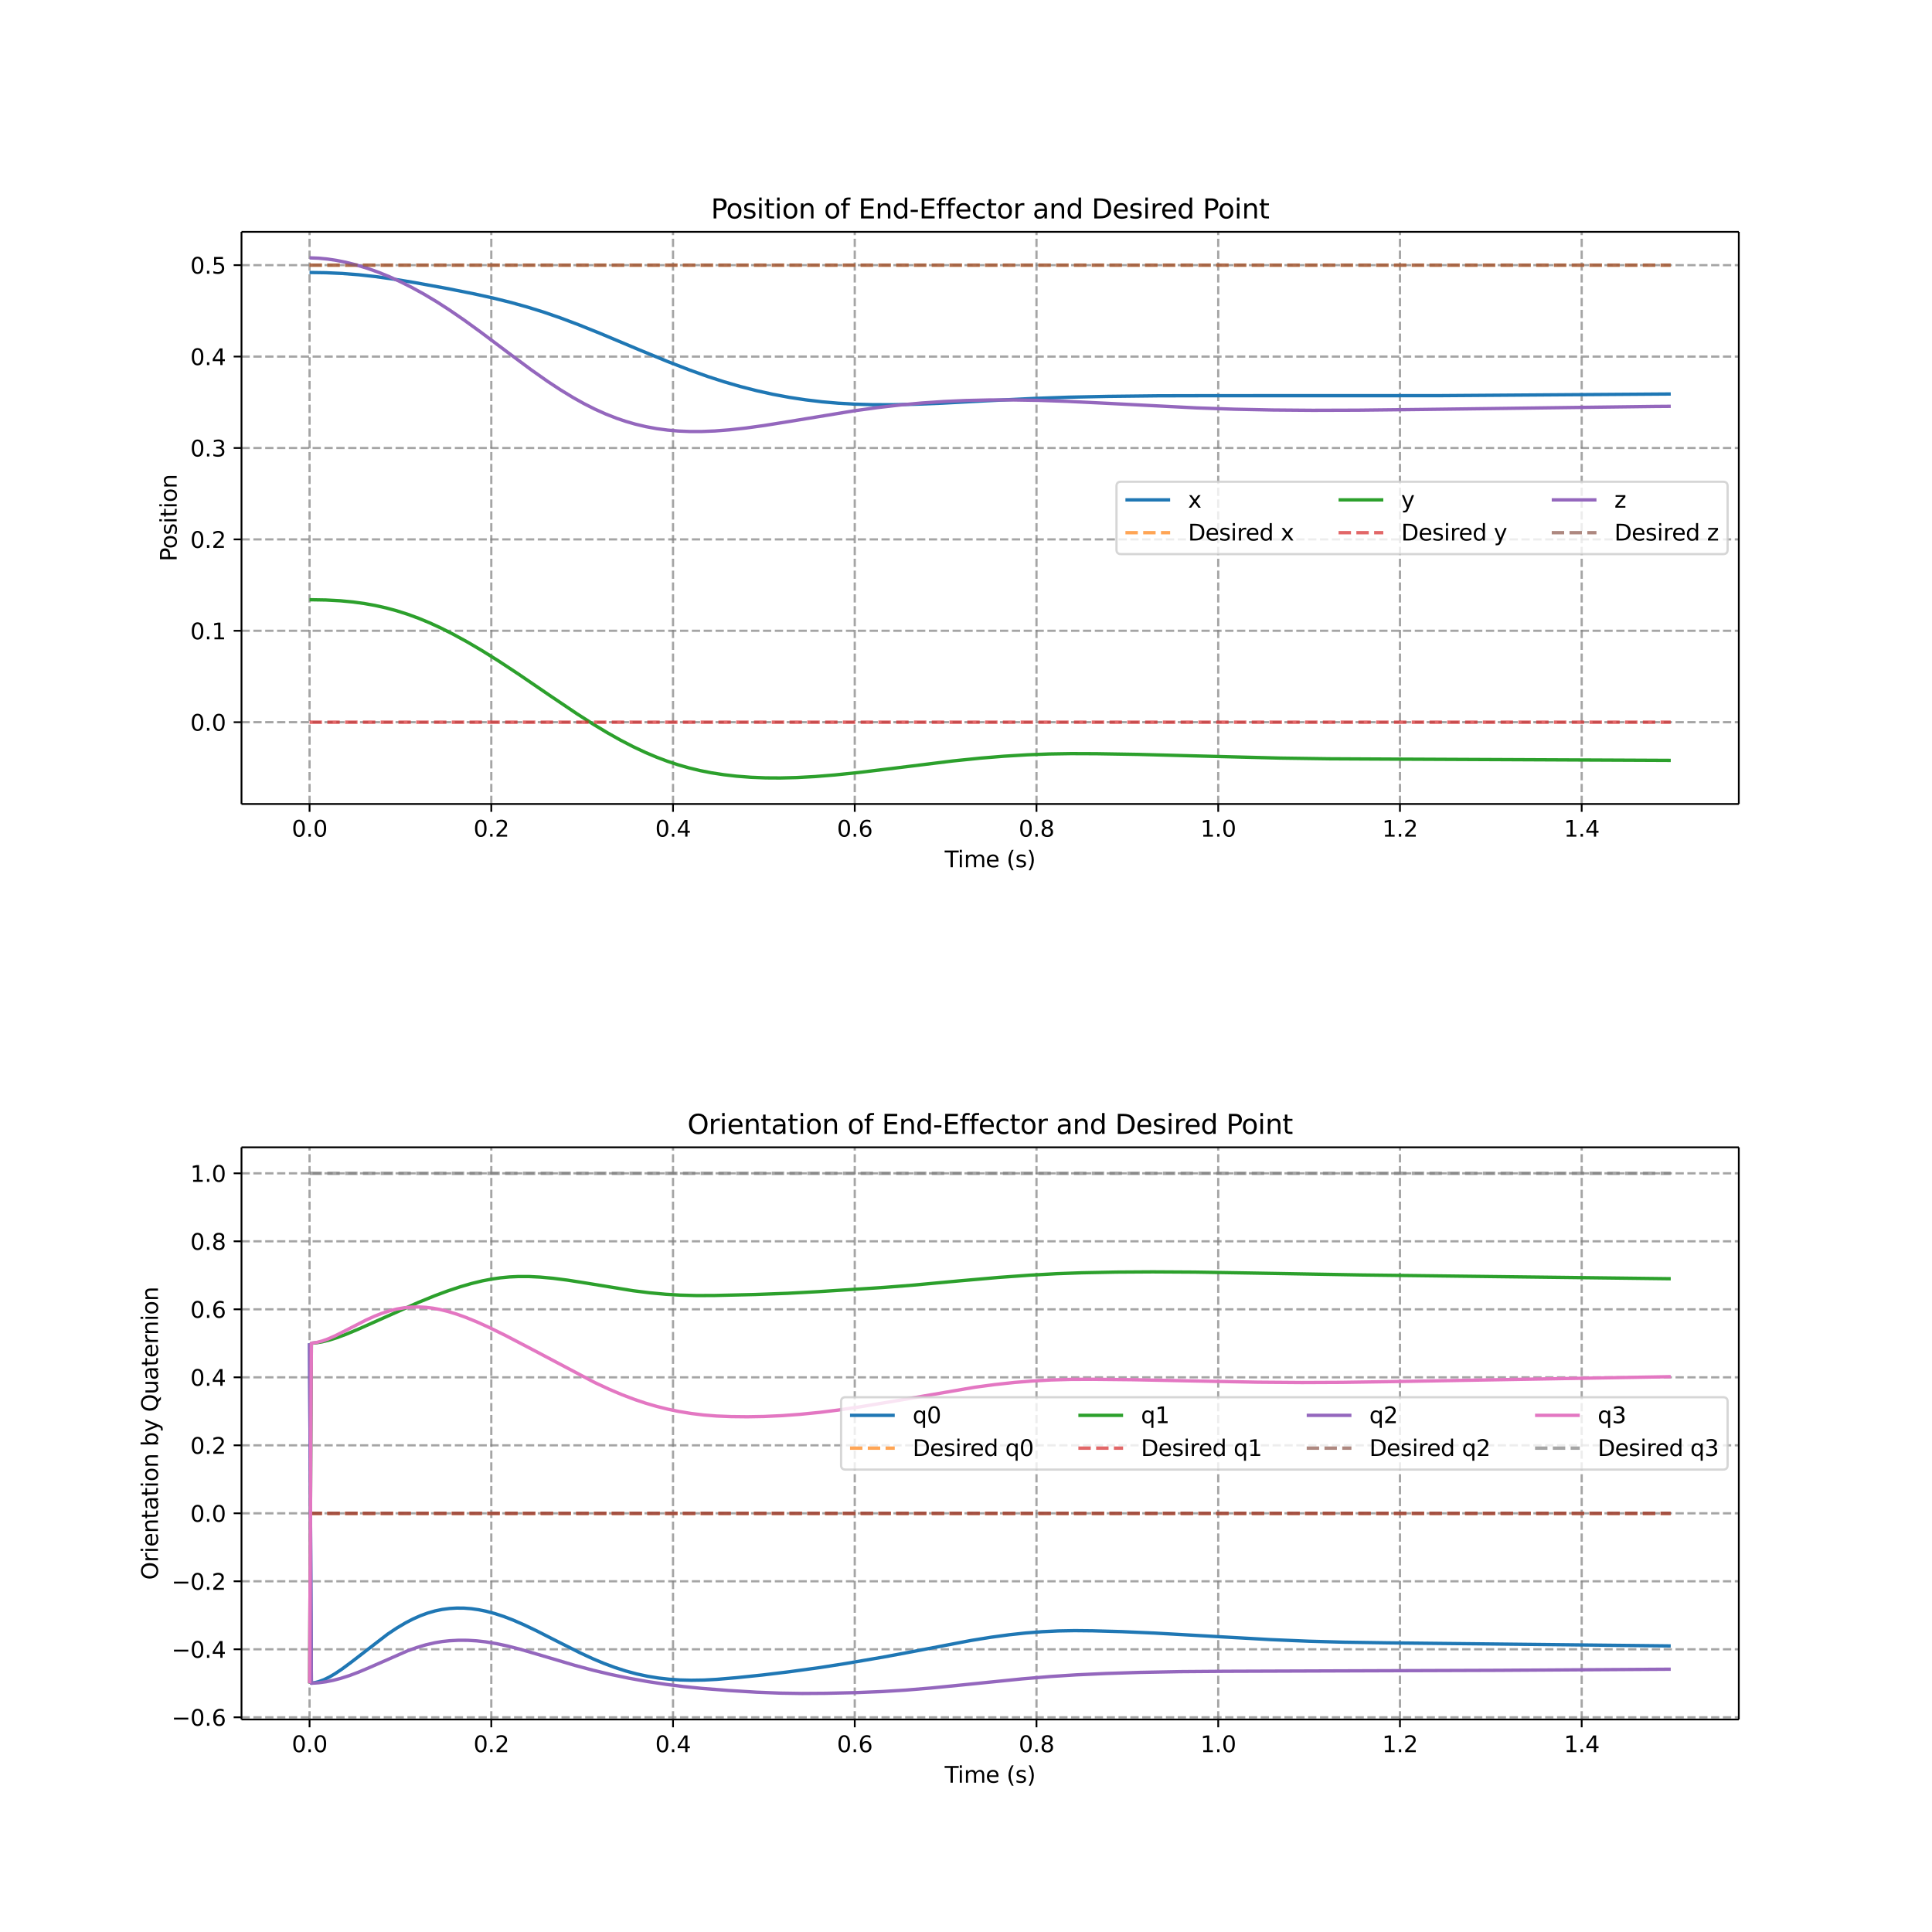 <svg xmlns:xlink="http://www.w3.org/1999/xlink" width="1152" height="1152" viewBox="0 0 864 864" xmlns="http://www.w3.org/2000/svg"><defs><style>*{stroke-linejoin:round;stroke-linecap:butt}</style></defs><g id="prefix__figure_1"><path d="M0 864h864V0H0z" fill="#fff" id="prefix__patch_1"/><g id="prefix__axes_1"><path d="M108 359.557h669.6V103.68H108z" fill="#fff" id="prefix__patch_2"/><g id="prefix__matplotlib_axis_1"><g id="prefix__xtick_1"><path d="M138.436 359.557V103.68" clip-path="url(#prefix__p81224b077b)" fill="none" stroke-dasharray="3.7 1.6" stroke="gray" stroke-opacity=".7" id="prefix__line2d_1"/><g id="prefix__line2d_2"><defs><path id="prefix__m15002e258d" d="M0 0v3.5" stroke="#000" stroke-width=".8"/></defs><use xlink:href="#prefix__m15002e258d" x="138.436" y="359.557" stroke="#000" stroke-width=".8"/></g><g transform="matrix(.1 0 0 -.1 130.485 374.155)" id="prefix__text_1"><defs><path id="prefix__DejaVuSans-30" d="M2034 4250q-487 0-733-480-245-479-245-1442 0-959 245-1439 246-480 733-480 491 0 736 480 246 480 246 1439 0 963-246 1442-245 480-736 480zm0 500q785 0 1199-621 414-620 414-1801 0-1178-414-1799Q2819-91 2034-91q-784 0-1198 620-414 621-414 1799 0 1181 414 1801 414 621 1198 621z" transform="scale(.016)"/><path id="prefix__DejaVuSans-2e" d="M684 794h660V0H684v794z" transform="scale(.016)"/></defs><use xlink:href="#prefix__DejaVuSans-30"/><use xlink:href="#prefix__DejaVuSans-2e" x="63.623"/><use xlink:href="#prefix__DejaVuSans-30" x="95.41"/></g></g><g id="prefix__xtick_2"><path d="M219.708 359.557V103.68" clip-path="url(#prefix__p81224b077b)" fill="none" stroke-dasharray="3.7 1.6" stroke="gray" stroke-opacity=".7" id="prefix__line2d_3"/><use xlink:href="#prefix__m15002e258d" x="219.708" y="359.557" stroke="#000" stroke-width=".8" id="prefix__line2d_4"/><g transform="matrix(.1 0 0 -.1 211.757 374.155)" id="prefix__text_2"><defs><path id="prefix__DejaVuSans-32" d="M1228 531h2203V0H469v531q359 372 979 998 621 627 780 809 303 340 423 576 121 236 121 464 0 372-261 606-261 235-680 235-297 0-627-103-329-103-704-313v638q381 153 712 231 332 78 607 78 725 0 1156-363 431-362 431-968 0-288-108-546-107-257-392-607-78-91-497-524-418-433-1181-1211z" transform="scale(.016)"/></defs><use xlink:href="#prefix__DejaVuSans-30"/><use xlink:href="#prefix__DejaVuSans-2e" x="63.623"/><use xlink:href="#prefix__DejaVuSans-32" x="95.41"/></g></g><g id="prefix__xtick_3"><path d="M300.98 359.557V103.68" clip-path="url(#prefix__p81224b077b)" fill="none" stroke-dasharray="3.7 1.6" stroke="gray" stroke-opacity=".7" id="prefix__line2d_5"/><use xlink:href="#prefix__m15002e258d" x="300.98" y="359.557" stroke="#000" stroke-width=".8" id="prefix__line2d_6"/><g transform="matrix(.1 0 0 -.1 293.029 374.155)" id="prefix__text_3"><defs><path id="prefix__DejaVuSans-34" d="M2419 4116L825 1625h1594v2491zm-166 550h794V1625h666v-525h-666V0h-628v1100H313v609l1940 2957z" transform="scale(.016)"/></defs><use xlink:href="#prefix__DejaVuSans-30"/><use xlink:href="#prefix__DejaVuSans-2e" x="63.623"/><use xlink:href="#prefix__DejaVuSans-34" x="95.41"/></g></g><g id="prefix__xtick_4"><path d="M382.252 359.557V103.68" clip-path="url(#prefix__p81224b077b)" fill="none" stroke-dasharray="3.7 1.6" stroke="gray" stroke-opacity=".7" id="prefix__line2d_7"/><use xlink:href="#prefix__m15002e258d" x="382.252" y="359.557" stroke="#000" stroke-width=".8" id="prefix__line2d_8"/><g transform="matrix(.1 0 0 -.1 374.3 374.155)" id="prefix__text_4"><defs><path id="prefix__DejaVuSans-36" d="M2113 2584q-425 0-674-291-248-290-248-796 0-503 248-796 249-292 674-292t673 292q248 293 248 796 0 506-248 796-248 291-673 291zm1253 1979v-575q-238 112-480 171-242 60-480 60-625 0-955-422-329-422-376-1275 184 272 462 417 279 145 613 145 703 0 1111-427 408-426 408-1160 0-719-425-1154Q2819-91 2113-91q-810 0-1238 620-428 621-428 1799 0 1106 525 1764t1409 658q238 0 480-47t505-140z" transform="scale(.016)"/></defs><use xlink:href="#prefix__DejaVuSans-30"/><use xlink:href="#prefix__DejaVuSans-2e" x="63.623"/><use xlink:href="#prefix__DejaVuSans-36" x="95.41"/></g></g><g id="prefix__xtick_5"><path d="M463.524 359.557V103.68" clip-path="url(#prefix__p81224b077b)" fill="none" stroke-dasharray="3.7 1.6" stroke="gray" stroke-opacity=".7" id="prefix__line2d_9"/><use xlink:href="#prefix__m15002e258d" x="463.524" y="359.557" stroke="#000" stroke-width=".8" id="prefix__line2d_10"/><g transform="matrix(.1 0 0 -.1 455.573 374.155)" id="prefix__text_5"><defs><path id="prefix__DejaVuSans-38" d="M2034 2216q-450 0-708-241-257-241-257-662 0-422 257-663 258-241 708-241t709 242q260 243 260 662 0 421-258 662-257 241-711 241zm-631 268q-406 100-633 378-226 279-226 679 0 559 398 884 399 325 1092 325 697 0 1094-325t397-884q0-400-227-679-226-278-629-378 456-106 710-416 255-309 255-755 0-679-414-1042Q2806-91 2034-91q-771 0-1186 362-414 363-414 1042 0 446 256 755 257 310 713 416zm-231 997q0-362 226-565 227-203 636-203 407 0 636 203 230 203 230 565 0 363-230 566-229 203-636 203-409 0-636-203-226-203-226-566z" transform="scale(.016)"/></defs><use xlink:href="#prefix__DejaVuSans-30"/><use xlink:href="#prefix__DejaVuSans-2e" x="63.623"/><use xlink:href="#prefix__DejaVuSans-38" x="95.41"/></g></g><g id="prefix__xtick_6"><path d="M544.796 359.557V103.68" clip-path="url(#prefix__p81224b077b)" fill="none" stroke-dasharray="3.7 1.6" stroke="gray" stroke-opacity=".7" id="prefix__line2d_11"/><use xlink:href="#prefix__m15002e258d" x="544.796" y="359.557" stroke="#000" stroke-width=".8" id="prefix__line2d_12"/><g transform="matrix(.1 0 0 -.1 536.845 374.155)" id="prefix__text_6"><defs><path id="prefix__DejaVuSans-31" d="M794 531h1031v3560L703 3866v575l1116 225h631V531h1031V0H794v531z" transform="scale(.016)"/></defs><use xlink:href="#prefix__DejaVuSans-31"/><use xlink:href="#prefix__DejaVuSans-2e" x="63.623"/><use xlink:href="#prefix__DejaVuSans-30" x="95.41"/></g></g><g id="prefix__xtick_7"><path d="M626.068 359.557V103.68" clip-path="url(#prefix__p81224b077b)" fill="none" stroke-dasharray="3.7 1.6" stroke="gray" stroke-opacity=".7" id="prefix__line2d_13"/><use xlink:href="#prefix__m15002e258d" x="626.068" y="359.557" stroke="#000" stroke-width=".8" id="prefix__line2d_14"/><g transform="matrix(.1 0 0 -.1 618.117 374.155)" id="prefix__text_7"><use xlink:href="#prefix__DejaVuSans-31"/><use xlink:href="#prefix__DejaVuSans-2e" x="63.623"/><use xlink:href="#prefix__DejaVuSans-32" x="95.41"/></g></g><g id="prefix__xtick_8"><path d="M707.34 359.557V103.68" clip-path="url(#prefix__p81224b077b)" fill="none" stroke-dasharray="3.7 1.6" stroke="gray" stroke-opacity=".7" id="prefix__line2d_15"/><use xlink:href="#prefix__m15002e258d" x="707.34" y="359.557" stroke="#000" stroke-width=".8" id="prefix__line2d_16"/><g transform="matrix(.1 0 0 -.1 699.389 374.155)" id="prefix__text_8"><use xlink:href="#prefix__DejaVuSans-31"/><use xlink:href="#prefix__DejaVuSans-2e" x="63.623"/><use xlink:href="#prefix__DejaVuSans-34" x="95.41"/></g></g><g transform="matrix(.1 0 0 -.1 422.471 387.833)" id="prefix__text_9"><defs><path id="prefix__DejaVuSans-54" d="M-19 4666h3947v-532H2272V0h-634v4134H-19v532z" transform="scale(.016)"/><path id="prefix__DejaVuSans-69" d="M603 3500h575V0H603v3500zm0 1363h575v-729H603v729z" transform="scale(.016)"/><path id="prefix__DejaVuSans-6d" d="M3328 2828q216 388 516 572t706 184q547 0 844-383 297-382 297-1088V0h-578v2094q0 503-179 746-178 244-543 244-447 0-707-297-259-296-259-809V0h-578v2094q0 506-178 748t-550 242q-441 0-701-298-259-298-259-808V0H581v3500h578v-544q197 322 472 475t653 153q382 0 649-194 267-193 395-562z" transform="scale(.016)"/><path id="prefix__DejaVuSans-65" d="M3597 1894v-281H953q38-594 358-905t892-311q331 0 642 81t618 244V178Q3153 47 2828-22t-659-69q-838 0-1327 487-489 488-489 1320 0 859 464 1363 464 505 1252 505 706 0 1117-455 411-454 411-1235zm-575 169q-6 471-264 752-258 282-683 282-481 0-770-272t-333-766l2050 4z" transform="scale(.016)"/><path id="prefix__DejaVuSans-28" d="M1984 4856q-418-718-622-1422-203-703-203-1425 0-721 205-1429t620-1424h-500Q1016-109 783 600T550 2009q0 697 231 1403 232 707 703 1444h500z" transform="scale(.016)"/><path id="prefix__DejaVuSans-73" d="M2834 3397v-544q-243 125-506 187-262 63-544 63-428 0-642-131t-214-394q0-200 153-314t616-217l197-44q612-131 870-370t258-667q0-488-386-773Q2250-91 1575-91q-281 0-586 55T347 128v594q319-166 628-249 309-82 613-82 406 0 624 139 219 139 219 392 0 234-158 359-157 125-692 241l-200 47q-534 112-772 345-237 233-237 639 0 494 350 762 350 269 994 269 318 0 599-47 282-46 519-140z" transform="scale(.016)"/><path id="prefix__DejaVuSans-29" d="M513 4856h500q468-737 701-1444 233-706 233-1403 0-700-233-1409T1013-844H513q415 716 620 1424t205 1429q0 722-205 1425-205 704-620 1422z" transform="scale(.016)"/></defs><use xlink:href="#prefix__DejaVuSans-54"/><use xlink:href="#prefix__DejaVuSans-69" x="57.959"/><use xlink:href="#prefix__DejaVuSans-6d" x="85.742"/><use xlink:href="#prefix__DejaVuSans-65" x="183.154"/><use xlink:href="#prefix__DejaVuSans-20" x="244.678"/><use xlink:href="#prefix__DejaVuSans-28" x="276.465"/><use xlink:href="#prefix__DejaVuSans-73" x="315.479"/><use xlink:href="#prefix__DejaVuSans-29" x="367.578"/></g></g><g id="prefix__matplotlib_axis_2"><g id="prefix__ytick_1"><path d="M108 322.975h669.6" clip-path="url(#prefix__p81224b077b)" fill="none" stroke-dasharray="3.7 1.6" stroke="gray" stroke-opacity=".7" id="prefix__line2d_17"/><g id="prefix__line2d_18"><defs><path id="prefix__ma350479066" d="M0 0h-3.5" stroke="#000" stroke-width=".8"/></defs><use xlink:href="#prefix__ma350479066" x="108" y="322.975" stroke="#000" stroke-width=".8"/></g><g transform="matrix(.1 0 0 -.1 85.097 326.774)" id="prefix__text_10"><use xlink:href="#prefix__DejaVuSans-30"/><use xlink:href="#prefix__DejaVuSans-2e" x="63.623"/><use xlink:href="#prefix__DejaVuSans-30" x="95.41"/></g></g><g id="prefix__ytick_2"><path d="M108 282.096h669.6" clip-path="url(#prefix__p81224b077b)" fill="none" stroke-dasharray="3.7 1.6" stroke="gray" stroke-opacity=".7" id="prefix__line2d_19"/><use xlink:href="#prefix__ma350479066" x="108" y="282.096" stroke="#000" stroke-width=".8" id="prefix__line2d_20"/><g transform="matrix(.1 0 0 -.1 85.097 285.896)" id="prefix__text_11"><use xlink:href="#prefix__DejaVuSans-30"/><use xlink:href="#prefix__DejaVuSans-2e" x="63.623"/><use xlink:href="#prefix__DejaVuSans-31" x="95.41"/></g></g><g id="prefix__ytick_3"><path d="M108 241.218h669.6" clip-path="url(#prefix__p81224b077b)" fill="none" stroke-dasharray="3.7 1.6" stroke="gray" stroke-opacity=".7" id="prefix__line2d_21"/><use xlink:href="#prefix__ma350479066" x="108" y="241.218" stroke="#000" stroke-width=".8" id="prefix__line2d_22"/><g transform="matrix(.1 0 0 -.1 85.097 245.017)" id="prefix__text_12"><use xlink:href="#prefix__DejaVuSans-30"/><use xlink:href="#prefix__DejaVuSans-2e" x="63.623"/><use xlink:href="#prefix__DejaVuSans-32" x="95.41"/></g></g><g id="prefix__ytick_4"><path d="M108 200.339h669.6" clip-path="url(#prefix__p81224b077b)" fill="none" stroke-dasharray="3.7 1.6" stroke="gray" stroke-opacity=".7" id="prefix__line2d_23"/><use xlink:href="#prefix__ma350479066" x="108" y="200.339" stroke="#000" stroke-width=".8" id="prefix__line2d_24"/><g transform="matrix(.1 0 0 -.1 85.097 204.138)" id="prefix__text_13"><defs><path id="prefix__DejaVuSans-33" d="M2597 2516q453-97 707-404 255-306 255-756 0-690-475-1069Q2609-91 1734-91q-293 0-604 58T488 141v609q262-153 574-231 313-78 654-78 593 0 904 234t311 681q0 413-289 645-289 233-804 233h-544v519h569q465 0 712 186t247 536q0 359-255 551-254 193-729 193-260 0-557-57-297-56-653-174v562q360 100 674 150t592 50q719 0 1137-327 419-326 419-882 0-388-222-655t-631-370z" transform="scale(.016)"/></defs><use xlink:href="#prefix__DejaVuSans-30"/><use xlink:href="#prefix__DejaVuSans-2e" x="63.623"/><use xlink:href="#prefix__DejaVuSans-33" x="95.41"/></g></g><g id="prefix__ytick_5"><path d="M108 159.46h669.6" clip-path="url(#prefix__p81224b077b)" fill="none" stroke-dasharray="3.7 1.6" stroke="gray" stroke-opacity=".7" id="prefix__line2d_25"/><use xlink:href="#prefix__ma350479066" x="108" y="159.46" stroke="#000" stroke-width=".8" id="prefix__line2d_26"/><g transform="matrix(.1 0 0 -.1 85.097 163.26)" id="prefix__text_14"><use xlink:href="#prefix__DejaVuSans-30"/><use xlink:href="#prefix__DejaVuSans-2e" x="63.623"/><use xlink:href="#prefix__DejaVuSans-34" x="95.41"/></g></g><g id="prefix__ytick_6"><path d="M108 118.581h669.6" clip-path="url(#prefix__p81224b077b)" fill="none" stroke-dasharray="3.7 1.6" stroke="gray" stroke-opacity=".7" id="prefix__line2d_27"/><use xlink:href="#prefix__ma350479066" x="108" y="118.581" stroke="#000" stroke-width=".8" id="prefix__line2d_28"/><g transform="matrix(.1 0 0 -.1 85.097 122.38)" id="prefix__text_15"><defs><path id="prefix__DejaVuSans-35" d="M691 4666h2478v-532H1269V2991q137 47 274 70 138 23 276 23 781 0 1237-428 457-428 457-1159 0-753-469-1171Q2575-91 1722-91q-294 0-599 50Q819 9 494 109v635q281-153 581-228t634-75q541 0 856 284 316 284 316 772 0 487-316 771-315 285-856 285-253 0-505-56-251-56-513-175v2344z" transform="scale(.016)"/></defs><use xlink:href="#prefix__DejaVuSans-30"/><use xlink:href="#prefix__DejaVuSans-2e" x="63.623"/><use xlink:href="#prefix__DejaVuSans-35" x="95.41"/></g></g><g transform="matrix(0 -.1 -.1 0 79.017 251.083)" id="prefix__text_16"><defs><path id="prefix__DejaVuSans-50" d="M1259 4147V2394h794q441 0 681 228 241 228 241 650 0 419-241 647-240 228-681 228h-794zm-631 519h1425q785 0 1186-355 402-355 402-1039 0-691-402-1044-401-353-1186-353h-794V0H628v4666z" transform="scale(.016)"/><path id="prefix__DejaVuSans-6f" d="M1959 3097q-462 0-731-361t-269-989q0-628 267-989 268-361 733-361 460 0 728 362 269 363 269 988 0 622-269 986-268 364-728 364zm0 487q750 0 1178-488 429-487 429-1349 0-859-429-1349Q2709-91 1959-91q-753 0-1180 489-426 490-426 1349 0 862 426 1349 427 488 1180 488z" transform="scale(.016)"/><path id="prefix__DejaVuSans-74" d="M1172 4494v-994h1184v-447H1172V1153q0-428 117-550t477-122h590V0h-590q-666 0-919 248-253 249-253 905v1900H172v447h422v994h578z" transform="scale(.016)"/><path id="prefix__DejaVuSans-6e" d="M3513 2113V0h-575v2094q0 497-194 743-194 247-581 247-466 0-735-297-269-296-269-809V0H581v3500h578v-544q207 316 486 472 280 156 646 156 603 0 912-373 310-373 310-1098z" transform="scale(.016)"/></defs><use xlink:href="#prefix__DejaVuSans-50"/><use xlink:href="#prefix__DejaVuSans-6f" x="56.678"/><use xlink:href="#prefix__DejaVuSans-73" x="117.859"/><use xlink:href="#prefix__DejaVuSans-69" x="169.959"/><use xlink:href="#prefix__DejaVuSans-74" x="197.742"/><use xlink:href="#prefix__DejaVuSans-69" x="236.951"/><use xlink:href="#prefix__DejaVuSans-6f" x="264.734"/><use xlink:href="#prefix__DejaVuSans-6e" x="325.916"/></g></g><path d="M138.436 121.852l7.315.108 7.314.333 7.315.57 7.314.802 8.127 1.128 9.753 1.604 13.816 2.51 12.191 2.413 8.94 1.968 8.127 2.02 7.315 2.043 7.314 2.278 7.315 2.527 8.127 3.055 9.753 3.923 17.067 7.173 13.003 5.36 9.753 3.774 8.127 2.907 7.315 2.37 7.314 2.125 7.314 1.876 7.315 1.62 7.314 1.364 7.315 1.114 7.314.872 7.315.635 7.314.416 8.128.235 8.94.019 9.752-.205 12.19-.488 20.319-1.088 21.13-1.045 15.442-.542 17.067-.352 22.757-.263 26.007-.06 98.339-.006 103.215-.738 1.626-.013h0" clip-path="url(#prefix__p81224b077b)" fill="none" stroke="#1f77b4" stroke-width="1.5" stroke-linecap="square" id="prefix__line2d_29"/><path d="M138.436 118.581h608.728" clip-path="url(#prefix__p81224b077b)" fill="none" stroke-dasharray="5.55 2.4" stroke="#ff7f0e" stroke-opacity=".7" stroke-width="1.5" id="prefix__line2d_30"/><path d="M138.436 268.198l7.315.125 6.502.353 5.689.542 4.876.665 4.876.87 4.877 1.089 4.876 1.317 4.876 1.55 4.877 1.786 4.876 2.016 4.876 2.238 5.69 2.87 6.501 3.564 6.502 3.83 7.314 4.576 8.94 5.892 13.816 9.437 12.191 8.218 7.315 4.69 6.501 3.926 5.69 3.202 5.689 2.949 5.689 2.672 4.876 2.057 4.876 1.835 4.877 1.61 4.876 1.387 4.876 1.168 4.876.96 5.69.875 5.689.651 6.501.5 6.502.258 6.502.042 7.314-.181 8.128-.444 8.94-.723 10.565-1.086 13.816-1.668 28.445-3.51 12.191-1.245 10.565-.868 10.566-.637 9.752-.37 9.753-.162 11.378.044 18.693.312 26.82.703 36.572.94 21.943.313 28.445.144 124.347.577h0" clip-path="url(#prefix__p81224b077b)" fill="none" stroke="#2ca02c" stroke-width="1.5" stroke-linecap="square" id="prefix__line2d_31"/><path d="M138.436 322.975h608.728" clip-path="url(#prefix__p81224b077b)" fill="none" stroke-dasharray="5.55 2.4" stroke="#d62728" stroke-opacity=".7" stroke-width="1.5" id="prefix__line2d_32"/><path d="M138.436 115.31l4.064.155 4.064.395 4.063.617 4.064.824 4.876 1.24 4.876 1.5 4.877 1.747 4.876 1.984 4.876 2.218 4.877 2.444 5.689 3.124 5.689 3.407 5.689 3.672 6.502 4.468 7.314 5.297 12.19 9.156 10.566 7.848 7.315 5.15 5.689 3.75 5.689 3.474 4.876 2.723 4.876 2.465 4.877 2.192 4.876 1.91 4.064 1.376 4.063 1.18 4.877 1.164 4.876.9 4.876.65 4.877.418 4.876.205 5.689-.003 5.689-.229 6.502-.497 7.314-.806 8.127-1.123 11.378-1.823 29.258-4.82 10.566-1.441 9.752-1.116 9.753-.892 9.753-.662 9.752-.438 10.566-.242 10.565-.025 11.378.191 13.004.45 16.254.799 41.449 2.126 17.067.585 17.067.353 17.88.145 20.318-.065 30.07-.34 102.403-1.33 7.315-.055h0" clip-path="url(#prefix__p81224b077b)" fill="none" stroke="#9467bd" stroke-width="1.5" stroke-linecap="square" id="prefix__line2d_33"/><path d="M138.436 118.581h608.728" clip-path="url(#prefix__p81224b077b)" fill="none" stroke-dasharray="5.55 2.4" stroke="#8c564b" stroke-opacity=".7" stroke-width="1.5" id="prefix__line2d_34"/><path d="M108 359.557V103.68" fill="none" stroke="#000" stroke-width=".8" stroke-linecap="square" id="prefix__patch_3"/><path d="M777.6 359.557V103.68" fill="none" stroke="#000" stroke-width=".8" stroke-linecap="square" id="prefix__patch_4"/><path d="M108 359.557h669.6" fill="none" stroke="#000" stroke-width=".8" stroke-linecap="square" id="prefix__patch_5"/><path d="M108 103.68h669.6" fill="none" stroke="#000" stroke-width=".8" stroke-linecap="square" id="prefix__patch_6"/><g transform="matrix(.12 0 0 -.12 317.943 97.68)" id="prefix__text_17"><defs><path id="prefix__DejaVuSans-66" d="M2375 4863v-479h-550q-309 0-430-125-120-125-120-450v-309h947v-447h-947V0H697v3053H147v447h550v244q0 584 272 851 272 268 862 268h544z" transform="scale(.016)"/><path id="prefix__DejaVuSans-45" d="M628 4666h2950v-532H1259V2753h2222v-531H1259V531h2375V0H628v4666z" transform="scale(.016)"/><path id="prefix__DejaVuSans-64" d="M2906 2969v1894h575V0h-575v525q-181-312-458-464-276-152-664-152-634 0-1033 506-398 507-398 1332t398 1331q399 506 1033 506 388 0 664-152 277-151 458-463zM947 1747q0-634 261-995t717-361q456 0 718 361 263 361 263 995t-263 995q-262 361-718 361t-717-361q-261-361-261-995z" transform="scale(.016)"/><path id="prefix__DejaVuSans-2d" d="M313 2009h1684v-512H313v512z" transform="scale(.016)"/><path id="prefix__DejaVuSans-63" d="M3122 3366v-538q-244 135-489 202t-495 67q-560 0-870-355-309-354-309-995t309-996q310-354 870-354 250 0 495 67t489 202V134Q2881 22 2623-34q-257-57-548-57-791 0-1257 497-465 497-465 1341 0 856 470 1346 471 491 1290 491 265 0 518-55 253-54 491-163z" transform="scale(.016)"/><path id="prefix__DejaVuSans-72" d="M2631 2963q-97 56-211 82-114 27-251 27-488 0-749-317t-261-911V0H581v3500h578v-544q182 319 472 473 291 155 707 155 59 0 131-8 72-7 159-23l3-590z" transform="scale(.016)"/><path id="prefix__DejaVuSans-61" d="M2194 1759q-697 0-966-159t-269-544q0-306 202-486 202-179 548-179 479 0 768 339t289 901v128h-572zm1147 238V0h-575v531q-197-318-491-470T1556-91q-537 0-855 302-317 302-317 808 0 590 395 890 396 300 1180 300h807v57q0 397-261 614t-733 217q-300 0-585-72-284-72-546-216v532q315 122 612 182 297 61 578 61 760 0 1135-394 375-393 375-1193z" transform="scale(.016)"/><path id="prefix__DejaVuSans-44" d="M1259 4147V519h763q966 0 1414 437 448 438 448 1382 0 937-448 1373t-1414 436h-763zm-631 519h1297q1356 0 1990-564 635-564 635-1764 0-1207-638-1773Q3275 0 1925 0H628v4666z" transform="scale(.016)"/></defs><use xlink:href="#prefix__DejaVuSans-50"/><use xlink:href="#prefix__DejaVuSans-6f" x="56.678"/><use xlink:href="#prefix__DejaVuSans-73" x="117.859"/><use xlink:href="#prefix__DejaVuSans-69" x="169.959"/><use xlink:href="#prefix__DejaVuSans-74" x="197.742"/><use xlink:href="#prefix__DejaVuSans-69" x="236.951"/><use xlink:href="#prefix__DejaVuSans-6f" x="264.734"/><use xlink:href="#prefix__DejaVuSans-6e" x="325.916"/><use xlink:href="#prefix__DejaVuSans-20" x="389.295"/><use xlink:href="#prefix__DejaVuSans-6f" x="421.082"/><use xlink:href="#prefix__DejaVuSans-66" x="482.264"/><use xlink:href="#prefix__DejaVuSans-20" x="517.469"/><use xlink:href="#prefix__DejaVuSans-45" x="549.256"/><use xlink:href="#prefix__DejaVuSans-6e" x="612.439"/><use xlink:href="#prefix__DejaVuSans-64" x="675.818"/><use xlink:href="#prefix__DejaVuSans-2d" x="739.295"/><use xlink:href="#prefix__DejaVuSans-45" x="775.379"/><use xlink:href="#prefix__DejaVuSans-66" x="838.563"/><use xlink:href="#prefix__DejaVuSans-66" x="873.768"/><use xlink:href="#prefix__DejaVuSans-65" x="908.973"/><use xlink:href="#prefix__DejaVuSans-63" x="970.496"/><use xlink:href="#prefix__DejaVuSans-74" x="1025.477"/><use xlink:href="#prefix__DejaVuSans-6f" x="1064.686"/><use xlink:href="#prefix__DejaVuSans-72" x="1125.867"/><use xlink:href="#prefix__DejaVuSans-20" x="1166.98"/><use xlink:href="#prefix__DejaVuSans-61" x="1198.768"/><use xlink:href="#prefix__DejaVuSans-6e" x="1260.047"/><use xlink:href="#prefix__DejaVuSans-64" x="1323.426"/><use xlink:href="#prefix__DejaVuSans-20" x="1386.902"/><use xlink:href="#prefix__DejaVuSans-44" x="1418.689"/><use xlink:href="#prefix__DejaVuSans-65" x="1495.691"/><use xlink:href="#prefix__DejaVuSans-73" x="1557.215"/><use xlink:href="#prefix__DejaVuSans-69" x="1609.314"/><use xlink:href="#prefix__DejaVuSans-72" x="1637.098"/><use xlink:href="#prefix__DejaVuSans-65" x="1675.961"/><use xlink:href="#prefix__DejaVuSans-64" x="1737.484"/><use xlink:href="#prefix__DejaVuSans-20" x="1800.961"/><use xlink:href="#prefix__DejaVuSans-50" x="1832.748"/><use xlink:href="#prefix__DejaVuSans-6f" x="1889.426"/><use xlink:href="#prefix__DejaVuSans-69" x="1950.607"/><use xlink:href="#prefix__DejaVuSans-6e" x="1978.391"/><use xlink:href="#prefix__DejaVuSans-74" x="2041.77"/></g><g id="prefix__legend_1"><path d="M501.295 247.797H770.6q2 0 2-2V217.44q0-2-2-2H501.295q-2 0-2 2v28.357q0 2 2 2z" fill="#fff" opacity=".8" stroke="#ccc" id="prefix__patch_7"/><path d="M503.295 223.539h20" fill="none" stroke="#1f77b4" stroke-width="1.5" stroke-linecap="square" id="prefix__line2d_35"/><g transform="matrix(.1 0 0 -.1 531.295 227.039)" id="prefix__text_18"><defs><path id="prefix__DejaVuSans-78" d="M3513 3500L2247 1797 3578 0h-678L1881 1375 863 0H184l1360 1831L300 3500h678l928-1247 928 1247h679z" transform="scale(.016)"/></defs><use xlink:href="#prefix__DejaVuSans-78"/></g><path d="M503.295 238.217h20" fill="none" stroke-dasharray="5.55 2.4" stroke="#ff7f0e" stroke-opacity=".7" stroke-width="1.5" id="prefix__line2d_36"/><g transform="matrix(.1 0 0 -.1 531.295 241.717)" id="prefix__text_19"><use xlink:href="#prefix__DejaVuSans-44"/><use xlink:href="#prefix__DejaVuSans-65" x="77.002"/><use xlink:href="#prefix__DejaVuSans-73" x="138.525"/><use xlink:href="#prefix__DejaVuSans-69" x="190.625"/><use xlink:href="#prefix__DejaVuSans-72" x="218.408"/><use xlink:href="#prefix__DejaVuSans-65" x="257.271"/><use xlink:href="#prefix__DejaVuSans-64" x="318.795"/><use xlink:href="#prefix__DejaVuSans-20" x="382.271"/><use xlink:href="#prefix__DejaVuSans-78" x="414.059"/></g><path d="M598.62 223.539h20" fill="none" stroke="#2ca02c" stroke-width="1.5" stroke-linecap="square" id="prefix__line2d_37"/><g transform="matrix(.1 0 0 -.1 626.62 227.039)" id="prefix__text_20"><defs><path id="prefix__DejaVuSans-79" d="M2059-325q-243-625-475-815-231-191-618-191H506v481h338q237 0 368 113 132 112 291 531l103 262L191 3500h609L1894 763l1094 2737h609L2059-325z" transform="scale(.016)"/></defs><use xlink:href="#prefix__DejaVuSans-79"/></g><path d="M598.62 238.217h20" fill="none" stroke-dasharray="5.55 2.4" stroke="#d62728" stroke-opacity=".7" stroke-width="1.5" id="prefix__line2d_38"/><g transform="matrix(.1 0 0 -.1 626.62 241.717)" id="prefix__text_21"><use xlink:href="#prefix__DejaVuSans-44"/><use xlink:href="#prefix__DejaVuSans-65" x="77.002"/><use xlink:href="#prefix__DejaVuSans-73" x="138.525"/><use xlink:href="#prefix__DejaVuSans-69" x="190.625"/><use xlink:href="#prefix__DejaVuSans-72" x="218.408"/><use xlink:href="#prefix__DejaVuSans-65" x="257.271"/><use xlink:href="#prefix__DejaVuSans-64" x="318.795"/><use xlink:href="#prefix__DejaVuSans-20" x="382.271"/><use xlink:href="#prefix__DejaVuSans-79" x="414.059"/></g><path d="M693.945 223.539h20" fill="none" stroke="#9467bd" stroke-width="1.5" stroke-linecap="square" id="prefix__line2d_39"/><g transform="matrix(.1 0 0 -.1 721.945 227.039)" id="prefix__text_22"><defs><path id="prefix__DejaVuSans-7a" d="M353 3500h2731v-525L922 459h2162V0H275v525l2163 2516H353v459z" transform="scale(.016)"/></defs><use xlink:href="#prefix__DejaVuSans-7a"/></g><path d="M693.945 238.217h20" fill="none" stroke-dasharray="5.55 2.4" stroke="#8c564b" stroke-opacity=".7" stroke-width="1.5" id="prefix__line2d_40"/><g transform="matrix(.1 0 0 -.1 721.945 241.717)" id="prefix__text_23"><use xlink:href="#prefix__DejaVuSans-44"/><use xlink:href="#prefix__DejaVuSans-65" x="77.002"/><use xlink:href="#prefix__DejaVuSans-73" x="138.525"/><use xlink:href="#prefix__DejaVuSans-69" x="190.625"/><use xlink:href="#prefix__DejaVuSans-72" x="218.408"/><use xlink:href="#prefix__DejaVuSans-65" x="257.271"/><use xlink:href="#prefix__DejaVuSans-64" x="318.795"/><use xlink:href="#prefix__DejaVuSans-20" x="382.271"/><use xlink:href="#prefix__DejaVuSans-7a" x="414.059"/></g></g></g><g id="prefix__axes_2"><path d="M108 768.96h669.6V513.083H108z" fill="#fff" id="prefix__patch_8"/><g id="prefix__matplotlib_axis_3"><g id="prefix__xtick_9"><path d="M138.436 768.96V513.083" clip-path="url(#prefix__pab1650741e)" fill="none" stroke-dasharray="3.7 1.6" stroke="gray" stroke-opacity=".7" id="prefix__line2d_41"/><use xlink:href="#prefix__m15002e258d" x="138.436" y="768.96" stroke="#000" stroke-width=".8" id="prefix__line2d_42"/><g transform="matrix(.1 0 0 -.1 130.485 783.558)" id="prefix__text_24"><use xlink:href="#prefix__DejaVuSans-30"/><use xlink:href="#prefix__DejaVuSans-2e" x="63.623"/><use xlink:href="#prefix__DejaVuSans-30" x="95.41"/></g></g><g id="prefix__xtick_10"><path d="M219.708 768.96V513.083" clip-path="url(#prefix__pab1650741e)" fill="none" stroke-dasharray="3.7 1.6" stroke="gray" stroke-opacity=".7" id="prefix__line2d_43"/><use xlink:href="#prefix__m15002e258d" x="219.708" y="768.96" stroke="#000" stroke-width=".8" id="prefix__line2d_44"/><g transform="matrix(.1 0 0 -.1 211.757 783.558)" id="prefix__text_25"><use xlink:href="#prefix__DejaVuSans-30"/><use xlink:href="#prefix__DejaVuSans-2e" x="63.623"/><use xlink:href="#prefix__DejaVuSans-32" x="95.41"/></g></g><g id="prefix__xtick_11"><path d="M300.98 768.96V513.083" clip-path="url(#prefix__pab1650741e)" fill="none" stroke-dasharray="3.7 1.6" stroke="gray" stroke-opacity=".7" id="prefix__line2d_45"/><use xlink:href="#prefix__m15002e258d" x="300.98" y="768.96" stroke="#000" stroke-width=".8" id="prefix__line2d_46"/><g transform="matrix(.1 0 0 -.1 293.029 783.558)" id="prefix__text_26"><use xlink:href="#prefix__DejaVuSans-30"/><use xlink:href="#prefix__DejaVuSans-2e" x="63.623"/><use xlink:href="#prefix__DejaVuSans-34" x="95.41"/></g></g><g id="prefix__xtick_12"><path d="M382.252 768.96V513.083" clip-path="url(#prefix__pab1650741e)" fill="none" stroke-dasharray="3.7 1.6" stroke="gray" stroke-opacity=".7" id="prefix__line2d_47"/><use xlink:href="#prefix__m15002e258d" x="382.252" y="768.96" stroke="#000" stroke-width=".8" id="prefix__line2d_48"/><g transform="matrix(.1 0 0 -.1 374.3 783.558)" id="prefix__text_27"><use xlink:href="#prefix__DejaVuSans-30"/><use xlink:href="#prefix__DejaVuSans-2e" x="63.623"/><use xlink:href="#prefix__DejaVuSans-36" x="95.41"/></g></g><g id="prefix__xtick_13"><path d="M463.524 768.96V513.083" clip-path="url(#prefix__pab1650741e)" fill="none" stroke-dasharray="3.7 1.6" stroke="gray" stroke-opacity=".7" id="prefix__line2d_49"/><use xlink:href="#prefix__m15002e258d" x="463.524" y="768.96" stroke="#000" stroke-width=".8" id="prefix__line2d_50"/><g transform="matrix(.1 0 0 -.1 455.573 783.558)" id="prefix__text_28"><use xlink:href="#prefix__DejaVuSans-30"/><use xlink:href="#prefix__DejaVuSans-2e" x="63.623"/><use xlink:href="#prefix__DejaVuSans-38" x="95.41"/></g></g><g id="prefix__xtick_14"><path d="M544.796 768.96V513.083" clip-path="url(#prefix__pab1650741e)" fill="none" stroke-dasharray="3.7 1.6" stroke="gray" stroke-opacity=".7" id="prefix__line2d_51"/><use xlink:href="#prefix__m15002e258d" x="544.796" y="768.96" stroke="#000" stroke-width=".8" id="prefix__line2d_52"/><g transform="matrix(.1 0 0 -.1 536.845 783.558)" id="prefix__text_29"><use xlink:href="#prefix__DejaVuSans-31"/><use xlink:href="#prefix__DejaVuSans-2e" x="63.623"/><use xlink:href="#prefix__DejaVuSans-30" x="95.41"/></g></g><g id="prefix__xtick_15"><path d="M626.068 768.96V513.083" clip-path="url(#prefix__pab1650741e)" fill="none" stroke-dasharray="3.7 1.6" stroke="gray" stroke-opacity=".7" id="prefix__line2d_53"/><use xlink:href="#prefix__m15002e258d" x="626.068" y="768.96" stroke="#000" stroke-width=".8" id="prefix__line2d_54"/><g transform="matrix(.1 0 0 -.1 618.117 783.558)" id="prefix__text_30"><use xlink:href="#prefix__DejaVuSans-31"/><use xlink:href="#prefix__DejaVuSans-2e" x="63.623"/><use xlink:href="#prefix__DejaVuSans-32" x="95.41"/></g></g><g id="prefix__xtick_16"><path d="M707.34 768.96V513.083" clip-path="url(#prefix__pab1650741e)" fill="none" stroke-dasharray="3.7 1.6" stroke="gray" stroke-opacity=".7" id="prefix__line2d_55"/><use xlink:href="#prefix__m15002e258d" x="707.34" y="768.96" stroke="#000" stroke-width=".8" id="prefix__line2d_56"/><g transform="matrix(.1 0 0 -.1 699.389 783.558)" id="prefix__text_31"><use xlink:href="#prefix__DejaVuSans-31"/><use xlink:href="#prefix__DejaVuSans-2e" x="63.623"/><use xlink:href="#prefix__DejaVuSans-34" x="95.41"/></g></g><g transform="matrix(.1 0 0 -.1 422.471 797.237)" id="prefix__text_32"><use xlink:href="#prefix__DejaVuSans-54"/><use xlink:href="#prefix__DejaVuSans-69" x="57.959"/><use xlink:href="#prefix__DejaVuSans-6d" x="85.742"/><use xlink:href="#prefix__DejaVuSans-65" x="183.154"/><use xlink:href="#prefix__DejaVuSans-20" x="244.678"/><use xlink:href="#prefix__DejaVuSans-28" x="276.465"/><use xlink:href="#prefix__DejaVuSans-73" x="315.479"/><use xlink:href="#prefix__DejaVuSans-29" x="367.578"/></g></g><g id="prefix__matplotlib_axis_4"><g id="prefix__ytick_7"><path d="M108 767.978h669.6" clip-path="url(#prefix__pab1650741e)" fill="none" stroke-dasharray="3.7 1.6" stroke="gray" stroke-opacity=".7" id="prefix__line2d_57"/><use xlink:href="#prefix__ma350479066" x="108" y="767.978" stroke="#000" stroke-width=".8" id="prefix__line2d_58"/><g transform="matrix(.1 0 0 -.1 76.717 771.777)" id="prefix__text_33"><defs><path id="prefix__DejaVuSans-2212" d="M678 2272h4006v-531H678v531z" transform="scale(.016)"/></defs><use xlink:href="#prefix__DejaVuSans-2212"/><use xlink:href="#prefix__DejaVuSans-30" x="83.789"/><use xlink:href="#prefix__DejaVuSans-2e" x="147.412"/><use xlink:href="#prefix__DejaVuSans-36" x="179.199"/></g></g><g id="prefix__ytick_8"><path d="M108 737.57h669.6" clip-path="url(#prefix__pab1650741e)" fill="none" stroke-dasharray="3.7 1.6" stroke="gray" stroke-opacity=".7" id="prefix__line2d_59"/><use xlink:href="#prefix__ma350479066" x="108" y="737.57" stroke="#000" stroke-width=".8" id="prefix__line2d_60"/><g transform="matrix(.1 0 0 -.1 76.717 741.37)" id="prefix__text_34"><use xlink:href="#prefix__DejaVuSans-2212"/><use xlink:href="#prefix__DejaVuSans-30" x="83.789"/><use xlink:href="#prefix__DejaVuSans-2e" x="147.412"/><use xlink:href="#prefix__DejaVuSans-34" x="179.199"/></g></g><g id="prefix__ytick_9"><path d="M108 707.162h669.6" clip-path="url(#prefix__pab1650741e)" fill="none" stroke-dasharray="3.7 1.6" stroke="gray" stroke-opacity=".7" id="prefix__line2d_61"/><use xlink:href="#prefix__ma350479066" x="108" y="707.162" stroke="#000" stroke-width=".8" id="prefix__line2d_62"/><g transform="matrix(.1 0 0 -.1 76.717 710.961)" id="prefix__text_35"><use xlink:href="#prefix__DejaVuSans-2212"/><use xlink:href="#prefix__DejaVuSans-30" x="83.789"/><use xlink:href="#prefix__DejaVuSans-2e" x="147.412"/><use xlink:href="#prefix__DejaVuSans-32" x="179.199"/></g></g><g id="prefix__ytick_10"><path d="M108 676.754h669.6" clip-path="url(#prefix__pab1650741e)" fill="none" stroke-dasharray="3.7 1.6" stroke="gray" stroke-opacity=".7" id="prefix__line2d_63"/><use xlink:href="#prefix__ma350479066" x="108" y="676.754" stroke="#000" stroke-width=".8" id="prefix__line2d_64"/><g transform="matrix(.1 0 0 -.1 85.097 680.553)" id="prefix__text_36"><use xlink:href="#prefix__DejaVuSans-30"/><use xlink:href="#prefix__DejaVuSans-2e" x="63.623"/><use xlink:href="#prefix__DejaVuSans-30" x="95.41"/></g></g><g id="prefix__ytick_11"><path d="M108 646.346h669.6" clip-path="url(#prefix__pab1650741e)" fill="none" stroke-dasharray="3.7 1.6" stroke="gray" stroke-opacity=".7" id="prefix__line2d_65"/><use xlink:href="#prefix__ma350479066" x="108" y="646.346" stroke="#000" stroke-width=".8" id="prefix__line2d_66"/><g transform="matrix(.1 0 0 -.1 85.097 650.145)" id="prefix__text_37"><use xlink:href="#prefix__DejaVuSans-30"/><use xlink:href="#prefix__DejaVuSans-2e" x="63.623"/><use xlink:href="#prefix__DejaVuSans-32" x="95.41"/></g></g><g id="prefix__ytick_12"><path d="M108 615.938h669.6" clip-path="url(#prefix__pab1650741e)" fill="none" stroke-dasharray="3.7 1.6" stroke="gray" stroke-opacity=".7" id="prefix__line2d_67"/><use xlink:href="#prefix__ma350479066" x="108" y="615.938" stroke="#000" stroke-width=".8" id="prefix__line2d_68"/><g transform="matrix(.1 0 0 -.1 85.097 619.737)" id="prefix__text_38"><use xlink:href="#prefix__DejaVuSans-30"/><use xlink:href="#prefix__DejaVuSans-2e" x="63.623"/><use xlink:href="#prefix__DejaVuSans-34" x="95.41"/></g></g><g id="prefix__ytick_13"><path d="M108 585.53h669.6" clip-path="url(#prefix__pab1650741e)" fill="none" stroke-dasharray="3.7 1.6" stroke="gray" stroke-opacity=".7" id="prefix__line2d_69"/><use xlink:href="#prefix__ma350479066" x="108" y="585.53" stroke="#000" stroke-width=".8" id="prefix__line2d_70"/><g transform="matrix(.1 0 0 -.1 85.097 589.33)" id="prefix__text_39"><use xlink:href="#prefix__DejaVuSans-30"/><use xlink:href="#prefix__DejaVuSans-2e" x="63.623"/><use xlink:href="#prefix__DejaVuSans-36" x="95.41"/></g></g><g id="prefix__ytick_14"><path d="M108 555.122h669.6" clip-path="url(#prefix__pab1650741e)" fill="none" stroke-dasharray="3.7 1.6" stroke="gray" stroke-opacity=".7" id="prefix__line2d_71"/><use xlink:href="#prefix__ma350479066" x="108" y="555.122" stroke="#000" stroke-width=".8" id="prefix__line2d_72"/><g transform="matrix(.1 0 0 -.1 85.097 558.921)" id="prefix__text_40"><use xlink:href="#prefix__DejaVuSans-30"/><use xlink:href="#prefix__DejaVuSans-2e" x="63.623"/><use xlink:href="#prefix__DejaVuSans-38" x="95.41"/></g></g><g id="prefix__ytick_15"><path d="M108 524.714h669.6" clip-path="url(#prefix__pab1650741e)" fill="none" stroke-dasharray="3.7 1.6" stroke="gray" stroke-opacity=".7" id="prefix__line2d_73"/><use xlink:href="#prefix__ma350479066" x="108" y="524.714" stroke="#000" stroke-width=".8" id="prefix__line2d_74"/><g transform="matrix(.1 0 0 -.1 85.097 528.513)" id="prefix__text_41"><use xlink:href="#prefix__DejaVuSans-31"/><use xlink:href="#prefix__DejaVuSans-2e" x="63.623"/><use xlink:href="#prefix__DejaVuSans-30" x="95.41"/></g></g><g transform="matrix(0 -.1 -.1 0 70.638 706.52)" id="prefix__text_42"><defs><path id="prefix__DejaVuSans-4f" d="M2522 4238q-688 0-1093-513-404-512-404-1397 0-881 404-1394 405-512 1093-512 687 0 1089 512 402 513 402 1394 0 885-402 1397-402 513-1089 513zm0 512q981 0 1568-658 588-658 588-1764 0-1103-588-1761Q3503-91 2522-91q-984 0-1574 656-589 657-589 1763t589 1764q590 658 1574 658z" transform="scale(.016)"/><path id="prefix__DejaVuSans-62" d="M3116 1747q0 634-261 995t-717 361q-457 0-718-361t-261-995q0-634 261-995t718-361q456 0 717 361t261 995zM1159 2969q182 312 458 463 277 152 661 152 638 0 1036-506 399-506 399-1331T3314 415Q2916-91 2278-91q-384 0-661 152-276 152-458 464V0H581v4863h578V2969z" transform="scale(.016)"/><path id="prefix__DejaVuSans-51" d="M2522 4238q-688 0-1093-513-404-512-404-1397 0-881 404-1394 405-512 1093-512 687 0 1089 512 402 513 402 1394 0 885-402 1397-402 513-1089 513zM3406 84l832-909h-763L2784-78q-103-6-158-9-54-4-104-4-984 0-1574 658-589 658-589 1761 0 1106 589 1764 590 658 1574 658 981 0 1568-658 588-658 588-1764 0-812-327-1391-326-578-945-853z" transform="scale(.016)"/><path id="prefix__DejaVuSans-75" d="M544 1381v2119h575V1403q0-497 193-746 194-248 582-248 465 0 735 297 271 297 271 810v1984h575V0h-575v538q-209-319-486-474-276-155-642-155-603 0-916 375-312 375-312 1097zm1447 2203z" transform="scale(.016)"/></defs><use xlink:href="#prefix__DejaVuSans-4f"/><use xlink:href="#prefix__DejaVuSans-72" x="78.711"/><use xlink:href="#prefix__DejaVuSans-69" x="119.824"/><use xlink:href="#prefix__DejaVuSans-65" x="147.607"/><use xlink:href="#prefix__DejaVuSans-6e" x="209.131"/><use xlink:href="#prefix__DejaVuSans-74" x="272.51"/><use xlink:href="#prefix__DejaVuSans-61" x="311.719"/><use xlink:href="#prefix__DejaVuSans-74" x="372.998"/><use xlink:href="#prefix__DejaVuSans-69" x="412.207"/><use xlink:href="#prefix__DejaVuSans-6f" x="439.99"/><use xlink:href="#prefix__DejaVuSans-6e" x="501.172"/><use xlink:href="#prefix__DejaVuSans-20" x="564.551"/><use xlink:href="#prefix__DejaVuSans-62" x="596.338"/><use xlink:href="#prefix__DejaVuSans-79" x="659.814"/><use xlink:href="#prefix__DejaVuSans-20" x="718.994"/><use xlink:href="#prefix__DejaVuSans-51" x="750.781"/><use xlink:href="#prefix__DejaVuSans-75" x="829.492"/><use xlink:href="#prefix__DejaVuSans-61" x="892.871"/><use xlink:href="#prefix__DejaVuSans-74" x="954.15"/><use xlink:href="#prefix__DejaVuSans-65" x="993.359"/><use xlink:href="#prefix__DejaVuSans-72" x="1054.883"/><use xlink:href="#prefix__DejaVuSans-6e" x="1094.246"/><use xlink:href="#prefix__DejaVuSans-69" x="1157.625"/><use xlink:href="#prefix__DejaVuSans-6f" x="1185.408"/><use xlink:href="#prefix__DejaVuSans-6e" x="1246.59"/></g></g><path d="M138.436 600.734l.813 151.988 1.626-.247 1.625-.423 2.438-.916 2.438-1.202 2.438-1.433 3.251-2.182 4.064-3.024 16.254-12.518 4.064-2.708 4.064-2.4 3.25-1.674 3.251-1.44 3.251-1.193 3.251-.938 3.25-.678 3.252-.419 3.25-.189 3.252.03 3.25.247 3.251.456 3.251.655 4.064 1.076 4.063 1.336 4.064 1.563 4.876 2.12 5.69 2.716 9.752 4.964 9.753 4.903 5.689 2.631 4.876 2.048 4.876 1.82 4.877 1.571 4.876 1.31 4.876 1.046 4.877.79 4.876.549 4.876.323 4.877.12 5.689-.086 5.689-.306 8.94-.76 11.378-1.172 12.19-1.47 13.817-1.898 11.378-1.782 17.067-2.93 12.19-2.272 26.82-5.116 8.94-1.444 8.128-1.1 7.314-.787 7.315-.574 7.314-.355 7.314-.135 8.128.083 13.003.371 14.63.64 19.504 1.097 32.51 1.837 17.066.715 15.442.427 19.505.29 96.714 1.06 30.07.33h0" clip-path="url(#prefix__pab1650741e)" fill="none" stroke="#1f77b4" stroke-width="1.5" stroke-linecap="square" id="prefix__line2d_75"/><path d="M138.436 676.754h608.728" clip-path="url(#prefix__pab1650741e)" fill="none" stroke-dasharray="5.55 2.4" stroke="#ff7f0e" stroke-opacity=".7" stroke-width="1.5" id="prefix__line2d_76"/><path d="M138.436 752.774l.813-152.066 2.438-.225 2.438-.42 3.251-.805 3.251-1.026 4.064-1.507 5.689-2.369 9.752-4.352 17.068-7.6 7.314-2.978 5.69-2.105 5.688-1.89 4.876-1.418 4.877-1.186 4.063-.786 4.064-.59 4.064-.392 4.063-.194 4.876.016 4.877.254 5.689.522 6.502.833 8.127 1.28 21.13 3.446 7.315.912 7.314.673 6.502.384 7.315.195 8.127-.037 17.88-.426 14.629-.547 13.816-.743 29.258-1.88 13.003-1.02 20.318-1.871 17.88-1.574 13.816-1 12.191-.674 11.378-.419 15.442-.305 16.254-.103 18.693.11 22.756.37 52.014.91 138.163 1.685h0" clip-path="url(#prefix__pab1650741e)" fill="none" stroke="#2ca02c" stroke-width="1.5" stroke-linecap="square" id="prefix__line2d_77"/><path d="M138.436 676.754h608.728" clip-path="url(#prefix__pab1650741e)" fill="none" stroke-dasharray="5.55 2.4" stroke="#d62728" stroke-opacity=".7" stroke-width="1.5" id="prefix__line2d_78"/><path d="M138.436 600.734l.813 152.024 3.251-.222 3.25-.443 3.252-.648 3.25-.839 4.064-1.294 4.064-1.529 4.876-2.062 17.067-7.49 4.064-1.451 4.063-1.206 4.064-.933 3.25-.538 3.252-.353 4.063-.217 4.064.019 4.064.247 4.063.46 4.877.808 4.876 1.046 5.689 1.46 7.314 2.131 17.067 5.065 8.128 2.166 8.127 1.93 8.127 1.684 8.127 1.451 8.127 1.233 8.128 1.023 8.127.815 12.19.947 12.191.744 10.566.412 9.752.152 10.566-.074 13.816-.31 11.378-.469 10.566-.648 11.378-.935 14.629-1.453 26.007-2.627 13.003-1.085 11.378-.732 13.004-.593 15.441-.497 17.88-.341 20.318-.156 121.908-.432 75.583-.485 1.626-.013h0" clip-path="url(#prefix__pab1650741e)" fill="none" stroke="#9467bd" stroke-width="1.5" stroke-linecap="square" id="prefix__line2d_79"/><path d="M138.436 676.754h608.728" clip-path="url(#prefix__pab1650741e)" fill="none" stroke-dasharray="5.55 2.4" stroke="#8c564b" stroke-opacity=".7" stroke-width="1.5" id="prefix__line2d_80"/><path d="M138.436 752.774l.813-152.082 2.438-.355 2.438-.642 2.439-.87 3.25-1.416 4.877-2.45 8.94-4.599 4.063-1.832 3.251-1.26 3.251-1.046 3.25-.808 3.252-.556 3.25-.307 3.252-.067 3.25.17 3.251.395 3.251.608 3.251.802 4.064 1.237 4.063 1.454 4.877 1.988 5.689 2.576 7.314 3.596 9.753 5.09 30.07 15.903 6.502 3.03 5.69 2.41 5.688 2.156 4.877 1.63 4.876 1.422 4.876 1.216 4.877 1.015 5.689.937 5.689.69 5.689.445 6.501.261 7.315.078 7.314-.131 8.128-.377 8.127-.598 8.94-.888 8.127-1.02 9.753-1.445 13.003-2.164 38.198-6.579 8.94-1.194 8.94-.963 8.127-.657 8.127-.448 8.94-.26 9.753-.042 17.88.187 24.381.497 31.696.619 19.505.152 17.88-.079 23.57-.36 123.533-2.184h0" clip-path="url(#prefix__pab1650741e)" fill="none" stroke="#e377c2" stroke-width="1.5" stroke-linecap="square" id="prefix__line2d_81"/><path d="M138.436 524.714h608.728" clip-path="url(#prefix__pab1650741e)" fill="none" stroke-dasharray="5.55 2.4" stroke="#7f7f7f" stroke-opacity=".7" stroke-width="1.5" id="prefix__line2d_82"/><path d="M108 768.96V513.083" fill="none" stroke="#000" stroke-width=".8" stroke-linecap="square" id="prefix__patch_9"/><path d="M777.6 768.96V513.083" fill="none" stroke="#000" stroke-width=".8" stroke-linecap="square" id="prefix__patch_10"/><path d="M108 768.96h669.6" fill="none" stroke="#000" stroke-width=".8" stroke-linecap="square" id="prefix__patch_11"/><path d="M108 513.083h669.6" fill="none" stroke="#000" stroke-width=".8" stroke-linecap="square" id="prefix__patch_12"/><g transform="matrix(.12 0 0 -.12 307.427 507.083)" id="prefix__text_43"><use xlink:href="#prefix__DejaVuSans-4f"/><use xlink:href="#prefix__DejaVuSans-72" x="78.711"/><use xlink:href="#prefix__DejaVuSans-69" x="119.824"/><use xlink:href="#prefix__DejaVuSans-65" x="147.607"/><use xlink:href="#prefix__DejaVuSans-6e" x="209.131"/><use xlink:href="#prefix__DejaVuSans-74" x="272.51"/><use xlink:href="#prefix__DejaVuSans-61" x="311.719"/><use xlink:href="#prefix__DejaVuSans-74" x="372.998"/><use xlink:href="#prefix__DejaVuSans-69" x="412.207"/><use xlink:href="#prefix__DejaVuSans-6f" x="439.99"/><use xlink:href="#prefix__DejaVuSans-6e" x="501.172"/><use xlink:href="#prefix__DejaVuSans-20" x="564.551"/><use xlink:href="#prefix__DejaVuSans-6f" x="596.338"/><use xlink:href="#prefix__DejaVuSans-66" x="657.52"/><use xlink:href="#prefix__DejaVuSans-20" x="692.725"/><use xlink:href="#prefix__DejaVuSans-45" x="724.512"/><use xlink:href="#prefix__DejaVuSans-6e" x="787.695"/><use xlink:href="#prefix__DejaVuSans-64" x="851.074"/><use xlink:href="#prefix__DejaVuSans-2d" x="914.551"/><use xlink:href="#prefix__DejaVuSans-45" x="950.635"/><use xlink:href="#prefix__DejaVuSans-66" x="1013.818"/><use xlink:href="#prefix__DejaVuSans-66" x="1049.023"/><use xlink:href="#prefix__DejaVuSans-65" x="1084.229"/><use xlink:href="#prefix__DejaVuSans-63" x="1145.752"/><use xlink:href="#prefix__DejaVuSans-74" x="1200.732"/><use xlink:href="#prefix__DejaVuSans-6f" x="1239.941"/><use xlink:href="#prefix__DejaVuSans-72" x="1301.123"/><use xlink:href="#prefix__DejaVuSans-20" x="1342.236"/><use xlink:href="#prefix__DejaVuSans-61" x="1374.023"/><use xlink:href="#prefix__DejaVuSans-6e" x="1435.303"/><use xlink:href="#prefix__DejaVuSans-64" x="1498.682"/><use xlink:href="#prefix__DejaVuSans-20" x="1562.158"/><use xlink:href="#prefix__DejaVuSans-44" x="1593.945"/><use xlink:href="#prefix__DejaVuSans-65" x="1670.947"/><use xlink:href="#prefix__DejaVuSans-73" x="1732.471"/><use xlink:href="#prefix__DejaVuSans-69" x="1784.57"/><use xlink:href="#prefix__DejaVuSans-72" x="1812.354"/><use xlink:href="#prefix__DejaVuSans-65" x="1851.217"/><use xlink:href="#prefix__DejaVuSans-64" x="1912.74"/><use xlink:href="#prefix__DejaVuSans-20" x="1976.217"/><use xlink:href="#prefix__DejaVuSans-50" x="2008.004"/><use xlink:href="#prefix__DejaVuSans-6f" x="2064.682"/><use xlink:href="#prefix__DejaVuSans-69" x="2125.863"/><use xlink:href="#prefix__DejaVuSans-6e" x="2153.646"/><use xlink:href="#prefix__DejaVuSans-74" x="2217.025"/></g><g id="prefix__legend_2"><path d="M378.131 657.2H770.6q2 0 2-2v-28.357q0-2-2-2H378.131q-2 0-2 2V655.2q0 2 2 2z" fill="#fff" opacity=".8" stroke="#ccc" id="prefix__patch_13"/><path d="M380.131 632.942h20" fill="none" stroke="#1f77b4" stroke-width="1.5" stroke-linecap="square" id="prefix__line2d_83"/><g transform="matrix(.1 0 0 -.1 408.131 636.442)" id="prefix__text_44"><defs><path id="prefix__DejaVuSans-71" d="M947 1747q0-634 261-995t717-361q456 0 718 361 263 361 263 995t-263 995q-262 361-718 361t-717-361q-261-361-261-995zM2906 525q-181-312-458-464-276-152-664-152-634 0-1033 506-398 507-398 1332t398 1331q399 506 1033 506 388 0 664-152 277-151 458-463v531h575v-4831h-575V525z" transform="scale(.016)"/></defs><use xlink:href="#prefix__DejaVuSans-71"/><use xlink:href="#prefix__DejaVuSans-30" x="63.477"/></g><path d="M380.131 647.62h20" fill="none" stroke-dasharray="5.55 2.4" stroke="#ff7f0e" stroke-opacity=".7" stroke-width="1.5" id="prefix__line2d_84"/><g transform="matrix(.1 0 0 -.1 408.131 651.12)" id="prefix__text_45"><use xlink:href="#prefix__DejaVuSans-44"/><use xlink:href="#prefix__DejaVuSans-65" x="77.002"/><use xlink:href="#prefix__DejaVuSans-73" x="138.525"/><use xlink:href="#prefix__DejaVuSans-69" x="190.625"/><use xlink:href="#prefix__DejaVuSans-72" x="218.408"/><use xlink:href="#prefix__DejaVuSans-65" x="257.271"/><use xlink:href="#prefix__DejaVuSans-64" x="318.795"/><use xlink:href="#prefix__DejaVuSans-20" x="382.271"/><use xlink:href="#prefix__DejaVuSans-71" x="414.059"/><use xlink:href="#prefix__DejaVuSans-30" x="477.535"/></g><path d="M482.248 632.942h20" fill="none" stroke="#2ca02c" stroke-width="1.5" stroke-linecap="square" id="prefix__line2d_85"/><g transform="matrix(.1 0 0 -.1 510.248 636.442)" id="prefix__text_46"><use xlink:href="#prefix__DejaVuSans-71"/><use xlink:href="#prefix__DejaVuSans-31" x="63.477"/></g><path d="M482.248 647.62h20" fill="none" stroke-dasharray="5.55 2.4" stroke="#d62728" stroke-opacity=".7" stroke-width="1.5" id="prefix__line2d_86"/><g transform="matrix(.1 0 0 -.1 510.248 651.12)" id="prefix__text_47"><use xlink:href="#prefix__DejaVuSans-44"/><use xlink:href="#prefix__DejaVuSans-65" x="77.002"/><use xlink:href="#prefix__DejaVuSans-73" x="138.525"/><use xlink:href="#prefix__DejaVuSans-69" x="190.625"/><use xlink:href="#prefix__DejaVuSans-72" x="218.408"/><use xlink:href="#prefix__DejaVuSans-65" x="257.271"/><use xlink:href="#prefix__DejaVuSans-64" x="318.795"/><use xlink:href="#prefix__DejaVuSans-20" x="382.271"/><use xlink:href="#prefix__DejaVuSans-71" x="414.059"/><use xlink:href="#prefix__DejaVuSans-31" x="477.535"/></g><path d="M584.366 632.942h20" fill="none" stroke="#9467bd" stroke-width="1.5" stroke-linecap="square" id="prefix__line2d_87"/><g transform="matrix(.1 0 0 -.1 612.366 636.442)" id="prefix__text_48"><use xlink:href="#prefix__DejaVuSans-71"/><use xlink:href="#prefix__DejaVuSans-32" x="63.477"/></g><path d="M584.366 647.62h20" fill="none" stroke-dasharray="5.55 2.4" stroke="#8c564b" stroke-opacity=".7" stroke-width="1.5" id="prefix__line2d_88"/><g transform="matrix(.1 0 0 -.1 612.366 651.12)" id="prefix__text_49"><use xlink:href="#prefix__DejaVuSans-44"/><use xlink:href="#prefix__DejaVuSans-65" x="77.002"/><use xlink:href="#prefix__DejaVuSans-73" x="138.525"/><use xlink:href="#prefix__DejaVuSans-69" x="190.625"/><use xlink:href="#prefix__DejaVuSans-72" x="218.408"/><use xlink:href="#prefix__DejaVuSans-65" x="257.271"/><use xlink:href="#prefix__DejaVuSans-64" x="318.795"/><use xlink:href="#prefix__DejaVuSans-20" x="382.271"/><use xlink:href="#prefix__DejaVuSans-71" x="414.059"/><use xlink:href="#prefix__DejaVuSans-32" x="477.535"/></g><path d="M686.483 632.942h20" fill="none" stroke="#e377c2" stroke-width="1.5" stroke-linecap="square" id="prefix__line2d_89"/><g transform="matrix(.1 0 0 -.1 714.483 636.442)" id="prefix__text_50"><use xlink:href="#prefix__DejaVuSans-71"/><use xlink:href="#prefix__DejaVuSans-33" x="63.477"/></g><path d="M686.483 647.62h20" fill="none" stroke-dasharray="5.55 2.4" stroke="#7f7f7f" stroke-opacity=".7" stroke-width="1.5" id="prefix__line2d_90"/><g transform="matrix(.1 0 0 -.1 714.483 651.12)" id="prefix__text_51"><use xlink:href="#prefix__DejaVuSans-44"/><use xlink:href="#prefix__DejaVuSans-65" x="77.002"/><use xlink:href="#prefix__DejaVuSans-73" x="138.525"/><use xlink:href="#prefix__DejaVuSans-69" x="190.625"/><use xlink:href="#prefix__DejaVuSans-72" x="218.408"/><use xlink:href="#prefix__DejaVuSans-65" x="257.271"/><use xlink:href="#prefix__DejaVuSans-64" x="318.795"/><use xlink:href="#prefix__DejaVuSans-20" x="382.271"/><use xlink:href="#prefix__DejaVuSans-71" x="414.059"/><use xlink:href="#prefix__DejaVuSans-33" x="477.535"/></g></g></g></g><defs><clipPath id="prefix__p81224b077b"><path d="M108 103.68h669.6v255.877H108z"/></clipPath><clipPath id="prefix__pab1650741e"><path d="M108 513.083h669.6V768.96H108z"/></clipPath></defs></svg>